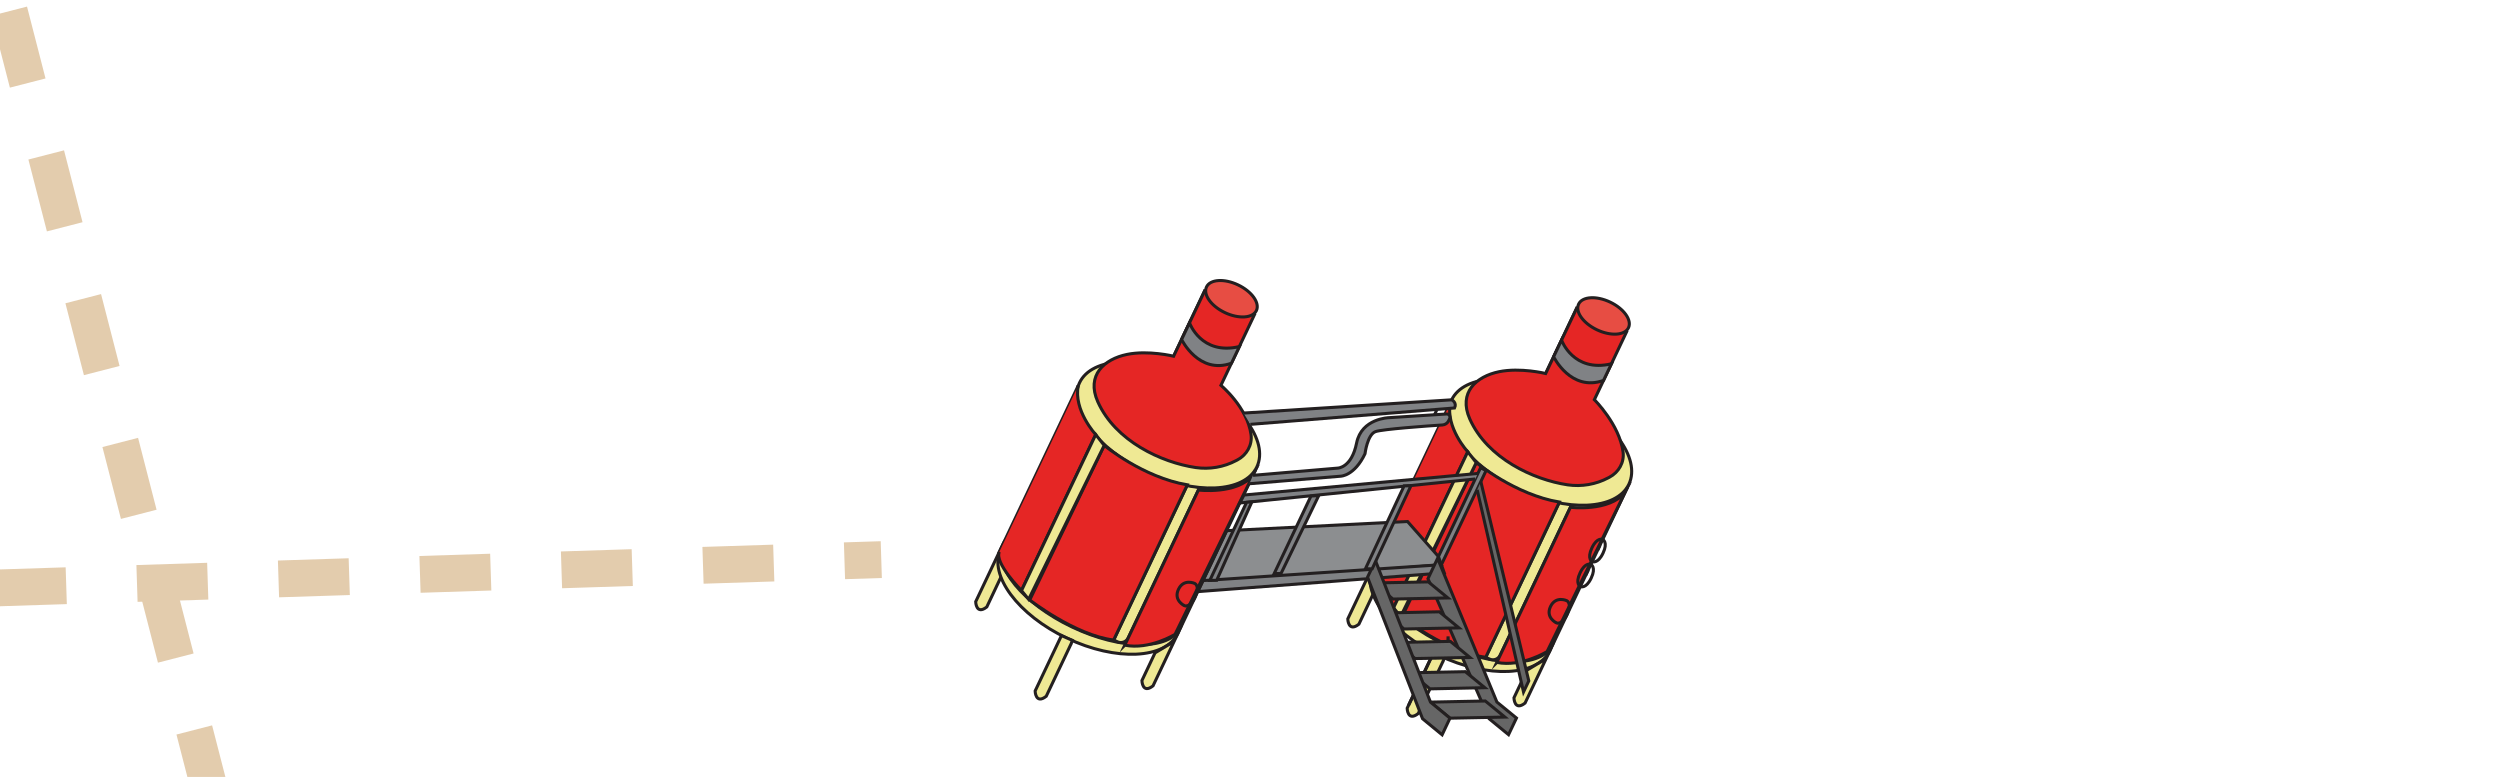 <?xml version="1.0" encoding="UTF-8"?>
<svg id="noBack" xmlns="http://www.w3.org/2000/svg" viewBox="0 0 407.56 126.66">
  <defs>
    <style>
      .cls-1, .cls-2, .cls-3, .cls-4, .cls-5, .cls-6, .cls-7, .cls-8, .cls-9, .cls-10, .cls-11 {
        stroke-miterlimit: 10;
      }

      .cls-1, .cls-5, .cls-10 {
        stroke: #e3ccad;
        stroke-width: 6px;
      }

      .cls-1, .cls-5, .cls-10, .cls-11 {
        fill: none;
      }

      .cls-2 {
        fill: #8c8e90;
      }

      .cls-2, .cls-3, .cls-4, .cls-6, .cls-7, .cls-8, .cls-9, .cls-11 {
        stroke: #231f20;
      }

      .cls-2, .cls-3, .cls-4, .cls-6, .cls-7, .cls-8, .cls-11 {
        stroke-width: .5px;
      }

      .cls-3, .cls-9 {
        fill: #efe994;
      }

      .cls-4 {
        fill: #e74d43;
      }

      .cls-5 {
        stroke-dasharray: 0 0 0 0 0 0 11.54 11.54;
      }

      .cls-6 {
        fill: #e52625;
      }

      .cls-7 {
        fill: #666;
      }

      .cls-8 {
        fill: #808285;
      }

      .cls-9 {
        stroke-width: .47px;
      }

      .cls-10 {
        stroke-dasharray: 0 0 0 0 0 0 12.1 12.1;
      }
    </style>
  </defs>
  <g id="Boiling">
    <path class="cls-3" d="M236.44,65.67l-16.72,35.23s.05,2.24,1.81,.86l2.14-4.52,.74-1.61-.83-2.86"/>
    <ellipse class="cls-3" cx="238.24" cy="99.18" rx="8.5" ry="16" transform="translate(46.49 271.88) rotate(-64.61)"/>
    <ellipse class="cls-9" cx="238.67" cy="98.27" rx="7.5" ry="16" transform="translate(47.55 271.75) rotate(-64.61)"/>
    <path class="cls-3" d="M254.21,81.85l2.01,.41-11.64,24.53c-.31,.67-1.1,.96-1.77,.64l-.6-.28,12.01-25.3h0Z"/>
    <ellipse class="cls-3" cx="251.1" cy="72.07" rx="8.5" ry="16" transform="translate(78.32 268.02) rotate(-64.61)"/>
    <path class="cls-3" d="M265.34,79.39l-16.72,35.23c-1.76,1.38-1.81-.86-1.81-.86l2.14-4.52,3.09-1.85"/>
    <path class="cls-3" d="M235.28,107.74l-4.07,8.58c-1.76,1.38-1.81-.86-1.81-.86l4.29-9.03,1.78,.77-.19,.54Z"/>
    <path class="cls-6" d="M236.44,65.67c-.81,4.04,2.85,7.99,2.85,7.99l-12.1,25.42s-4.47-4.5-3.61-6.31"/>
    <path class="cls-6" d="M244.01,108l12.01-25.3s6.28,.77,8.9-2.42l-12.71,25.94s-4.15,2.58-8.19,1.77Z"/>
    <path class="cls-6" d="M242.21,107.15l12.01-25.3c-7.18-1.19-13.55-6.43-13.55-6.43l-12.14,25.2s7.4,5.76,13.68,6.53Z"/>
    <path class="cls-11" d="M257.14,50.03l-5.57,11.74c-1.33,.47-3.52,2.76-3.52,2.76"/>
    <path class="cls-6" d="M265.27,53.89l-5.35,11.27s4.07,4.01,4.68,8.52c.23,1.68-.71,3.32-2.21,4.11l-.21,.11c-2.02,1.07-4.34,1.47-6.61,1.14-5.57-.83-13.09-4.3-15.96-10.74-1.92-4.32,1.08-6.94,4.76-7.7,3.49-.72,7.61,.29,7.61,.29l5.15-10.84"/>
    <ellipse class="cls-4" cx="261.42" cy="51.51" rx="2.5" ry="4.5" transform="translate(102.79 265.59) rotate(-64.61)"/>
    <path class="cls-8" d="M261.41,62.02c-5.33,1.9-8.13-3.86-8.13-3.86l1.29-2.71s1.9,5.33,8.13,3.86l-1.29,2.71Z"/>
    <path class="cls-11" d="M253.72,101.54s-1.81-.86-.95-2.66,2.66-.95,2.66-.95c0,0,.9,.43,.05,2.24s-1.76,1.38-1.76,1.38Z"/>
    <polygon class="cls-3" points="239.28 73.66 227.18 99.09 228.33 100.51 240.66 75.42 239.28 73.66"/>
    <path class="cls-3" d="M175.78,62.86l-16.72,35.23s.05,2.24,1.81,.86l2.14-4.52,.74-1.61-.83-2.86"/>
    <ellipse class="cls-3" cx="177.59" cy="96.37" rx="8.5" ry="16" transform="translate(14.38 215.48) rotate(-64.61)"/>
    <ellipse class="cls-9" cx="178.01" cy="95.46" rx="7.5" ry="16" transform="translate(15.44 215.35) rotate(-64.61)"/>
    <path class="cls-3" d="M193.56,79.04l2.01,.41-11.64,24.53c-.31,.67-1.1,.96-1.77,.64l-.6-.28,12.01-25.3h0Z"/>
    <ellipse class="cls-3" cx="190.45" cy="69.26" rx="8.5" ry="16" transform="translate(46.21 211.62) rotate(-64.61)"/>
    <polyline class="cls-8" points="234.98 92.06 242.27 76.7 241.36 76.27 234.5 90.73"/>
    <polyline class="cls-7" points="240.82 79.86 248.37 112.81 249.23 111 241.41 78.51"/>
    <polyline class="cls-2" points="199.25 95.03 234.98 92.06 234.5 90.73 234.5 90.73 229.46 85.02 199.97 86.51 196.11 94.65 199.25 95.03"/>
    <polyline class="cls-8" points="195.26 96.45 235.45 93.39 234.98 92.06 196.11 94.65 195.26 96.45"/>
    <line class="cls-11" x1="233.49" y1="106.85" x2="229.63" y2="114.98"/>
    <path class="cls-3" d="M204.69,76.58l-16.72,35.23c-1.76,1.38-1.81-.86-1.81-.86l2.14-4.52,3.09-1.85"/>
    <path class="cls-3" d="M174.63,104.93l-4.07,8.58c-1.76,1.38-1.81-.86-1.81-.86l4.29-9.03,1.78,.77-.19,.54Z"/>
    <path class="cls-6" d="M175.78,62.86c-.81,4.04,2.85,7.99,2.85,7.99l-12.1,25.42s-4.47-4.5-3.61-6.31"/>
    <path class="cls-6" d="M183.36,105.19l12.01-25.3s6.28,.77,8.9-2.42l-12.71,25.94s-4.15,2.58-8.19,1.77h0Z"/>
    <path class="cls-6" d="M181.55,104.34l12.01-25.3c-7.18-1.19-13.55-6.43-13.55-6.43l-12.14,25.2s7.4,5.76,13.68,6.53Z"/>
    <path class="cls-11" d="M196.48,47.22l-5.57,11.74c-1.33,.47-3.52,2.76-3.52,2.76"/>
    <path class="cls-6" d="M204.61,51.08l-5.57,11.74s4.3,3.54,4.91,8.04c.23,1.68-.71,3.32-2.21,4.11l-.21,.11c-2.02,1.07-4.34,1.47-6.61,1.14-5.57-.83-13.09-4.3-15.96-10.74-1.92-4.32,1.08-6.94,4.76-7.7,3.49-.72,7.61,.29,7.61,.29l5.15-10.84"/>
    <ellipse class="cls-4" cx="200.76" cy="48.7" rx="2.5" ry="4.5" transform="translate(70.68 209.19) rotate(-64.61)"/>
    <path class="cls-8" d="M200.76,59.21c-5.33,1.9-8.13-3.86-8.13-3.86l1.29-2.71s1.9,5.33,8.13,3.86l-1.29,2.71Z"/>
    <path class="cls-8" d="M202.73,67.34l33.93-2.16s.9,.43,.47,1.33l-33.29,2.67"/>
    <path class="cls-8" d="M203.67,78.86l14.91-1.23s2.24-.05,3.95-3.66c0,0,.38-3.14,1.72-3.61,1.12-.4,8.54-.93,10.9-1.08,.45-.03,.83-.29,1.02-.7l.16-.34c.17-.36-.11-.78-.52-.75l-9.37,.6s-4.47,.09-5.28,4.13-3.05,4.09-3.05,4.09l-13.84,1.18"/>
    <polyline class="cls-8" points="240.93 77.18 202.8 80.7 202.12 82 240.51 78.08"/>
    <polygon class="cls-8" points="214.99 80.79 208.84 93.49 207.72 93.51 213.72 80.87 214.99 80.79"/>
    <polygon class="cls-8" points="198.35 94.6 204.09 81.81 203.22 81.89 197.23 94.62 198.35 94.6"/>
    <path class="cls-11" d="M193.07,98.73s-1.81-.86-.95-2.66,2.66-.95,2.66-.95c0,0,.9,.43,.05,2.24s-1.76,1.38-1.76,1.38Z"/>
    <path class="cls-11" d="M261.28,87.94s-.9-.43-1.76,1.38,.05,2.24,.05,2.24c0,0,.9,.43,1.76-1.38s-.05-2.24-.05-2.24Z"/>
    <line class="cls-11" x1="260.43" y1="89.75" x2="260.85" y2="88.85"/>
    <path class="cls-11" d="M259.35,92.01s-.9-.43-1.76,1.38,.05,2.24,.05,2.24c0,0,.9,.43,1.76-1.38s-.05-2.24-.05-2.24Z"/>
    <line class="cls-11" x1="258.5" y1="93.81" x2="258.93" y2="92.91"/>
    <line class="cls-11" x1="234.23" y1="66.83" x2="233.81" y2="67.73"/>
    <polyline class="cls-11" points="236.16 105.9 236.07 103.75 235.97 106.32"/>
    <polygon class="cls-3" points="178.63 70.85 166.53 96.28 167.69 97.7 180.01 72.61 178.63 70.85"/>
    <polygon class="cls-7" points="247.22 117.06 244.03 114.45 234.36 91.03 232.79 94.34 242.75 117.16 245.93 119.77 247.22 117.06"/>
    <polygon class="cls-7" points="223.91 95.04 232.85 94.86 236.04 97.48 227.09 97.66 223.91 95.04"/>
    <polygon class="cls-7" points="233.2 114.46 242.14 114.28 245.33 116.9 236.38 117.08 233.2 114.46"/>
    <polygon class="cls-7" points="229.93 109.68 238.88 109.5 242.06 112.11 233.12 112.3 229.93 109.68"/>
    <polygon class="cls-7" points="227.51 104.74 236.45 104.56 239.63 107.18 230.69 107.36 227.51 104.74"/>
    <polygon class="cls-7" points="225.71 99.93 234.65 99.74 237.84 102.36 228.89 102.54 225.71 99.93"/>
    <polygon class="cls-7" points="236.38 117.08 233.2 114.46 224.23 91.39 222.94 94.1 231.91 117.17 235.1 119.79 236.38 117.08"/>
    <polygon class="cls-8" points="223.7 92.72 230.02 79.19 228.9 79.21 222.59 92.74 223.7 92.72"/>
  </g>
  <g id="Lines">
    <line class="cls-10" x1="-10.57" y1="-45.05" x2="42.24" y2="160.04"/>
    <g>
      <line class="cls-1" x1="143.67" y1="91.23" x2="137.67" y2="91.42"/>
      <line class="cls-5" x1="126.14" y1="91.79" x2="-98.84" y2="99"/>
    </g>
  </g>
</svg>